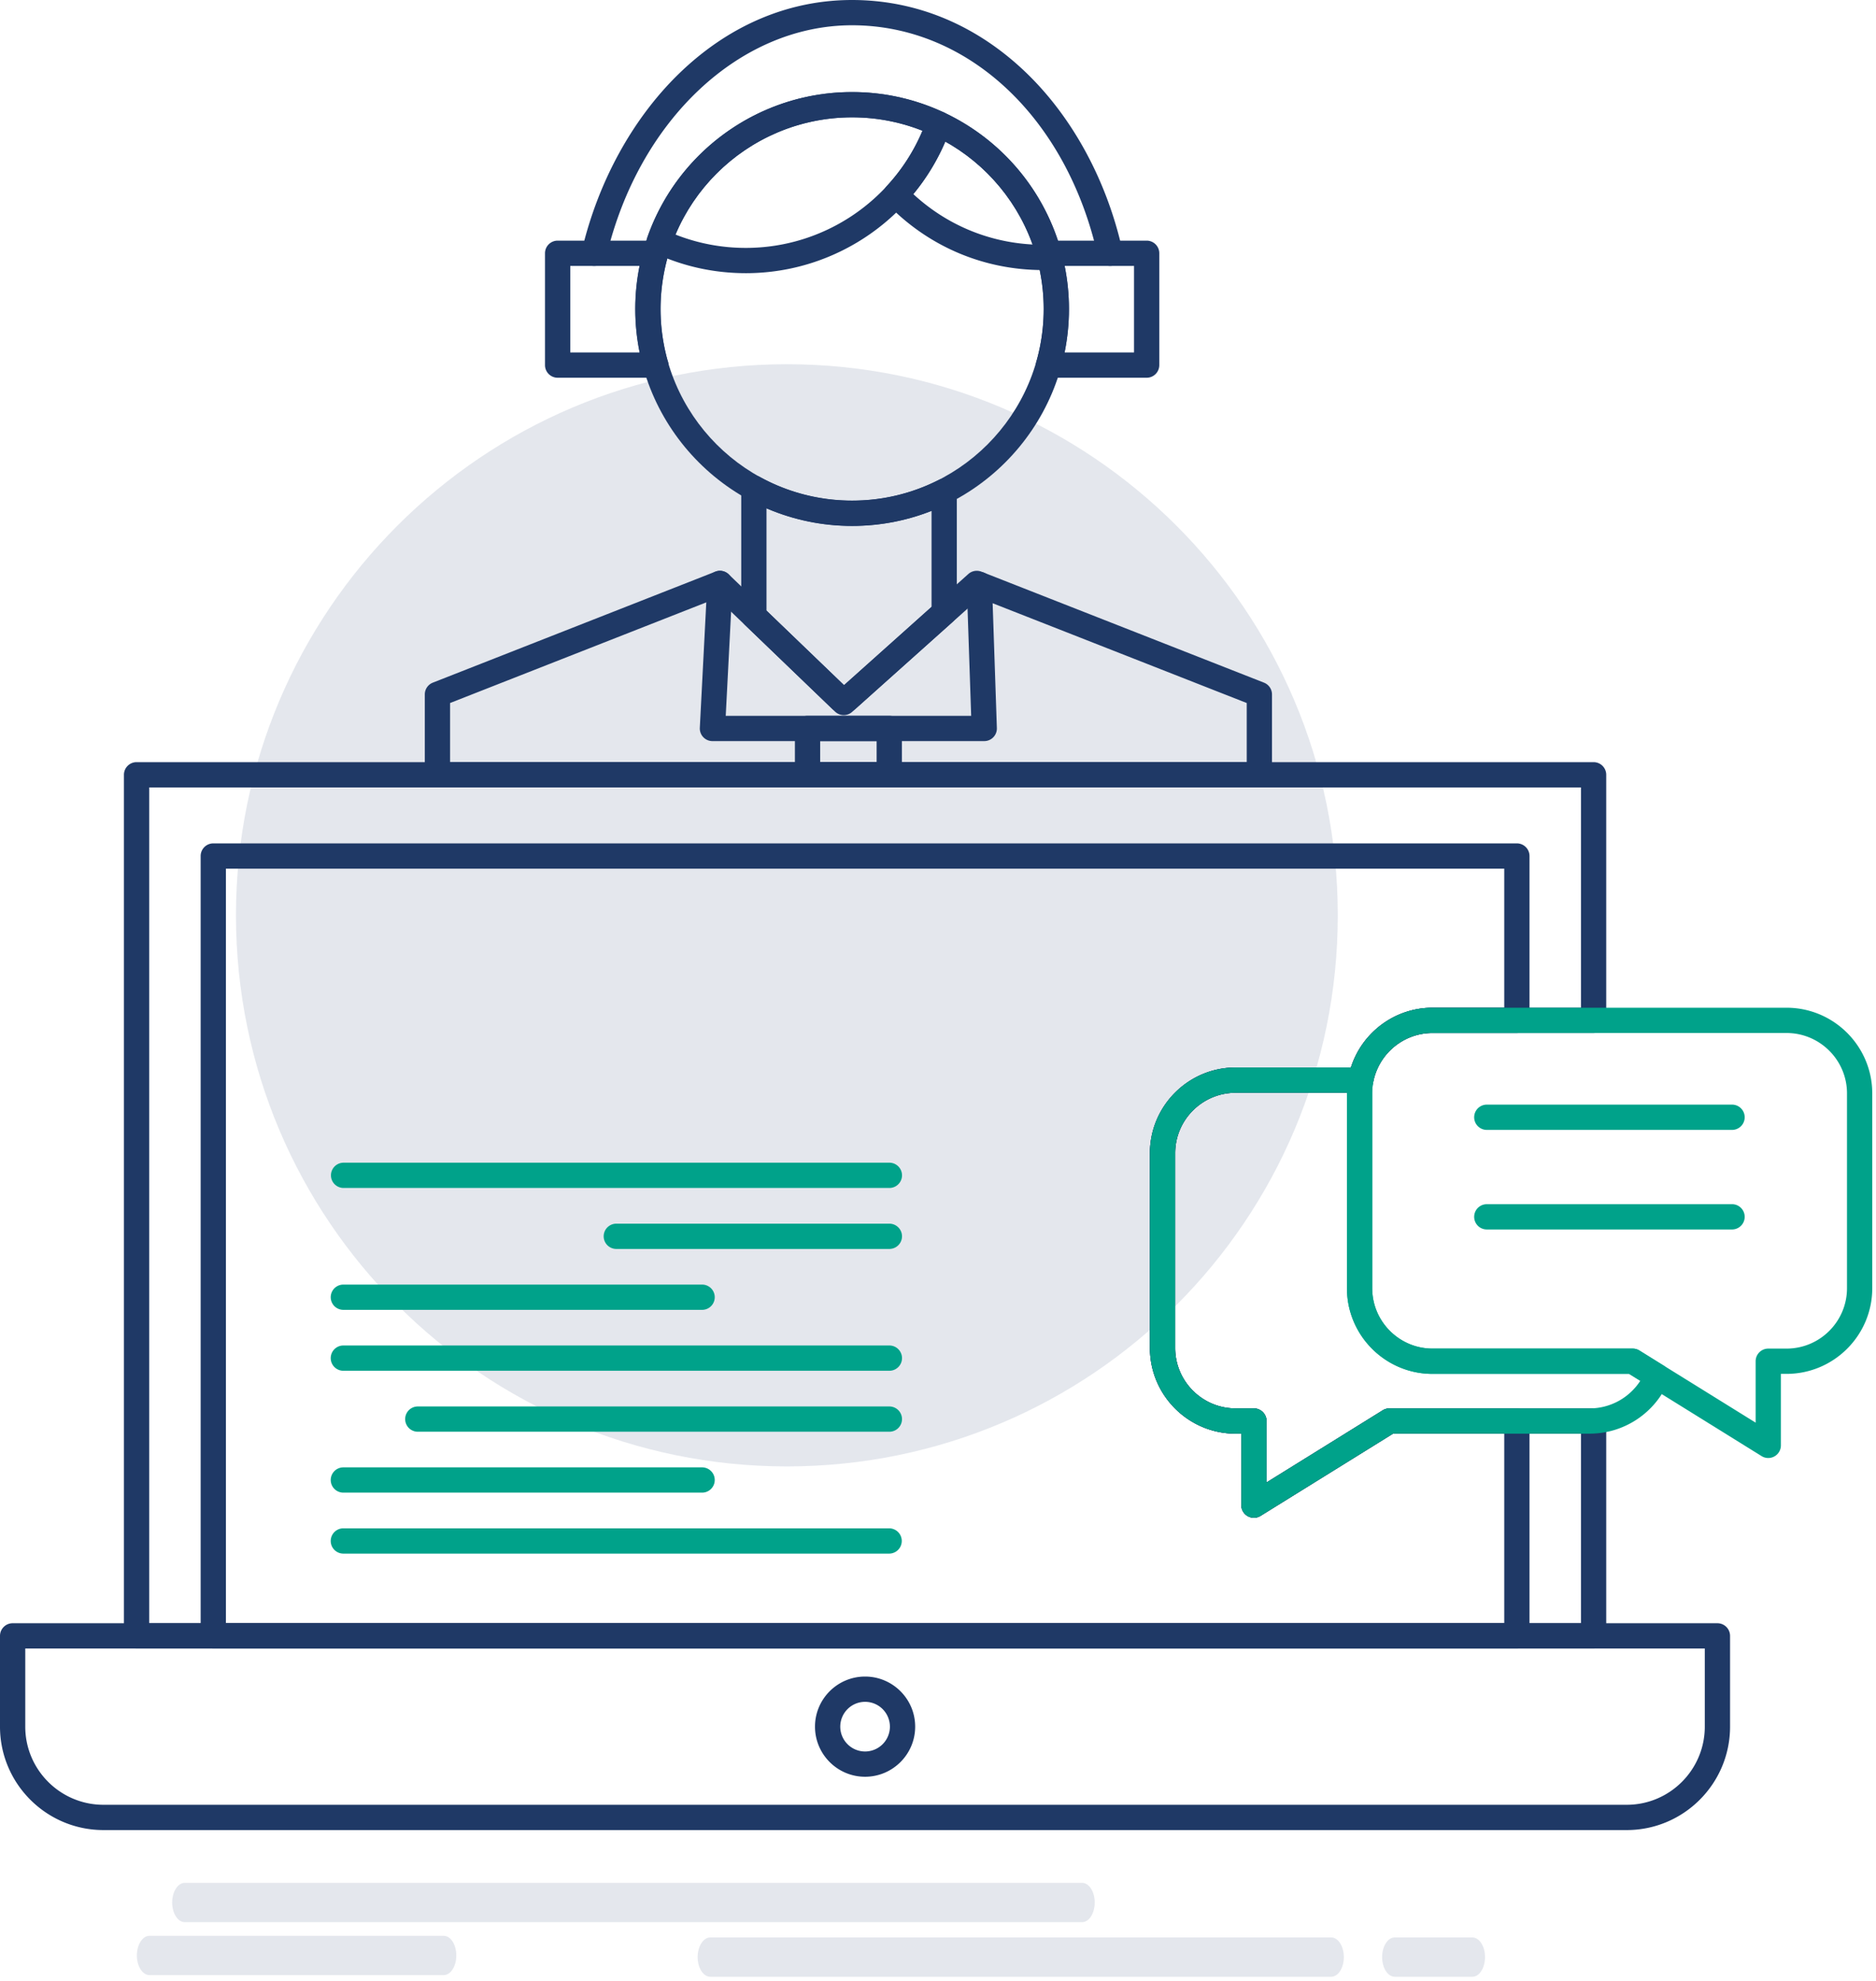 <svg xmlns="http://www.w3.org/2000/svg" width="378" height="399"><g fill="none" fill-rule="evenodd"><path fill="#1f3966" fill-opacity=".12" d="M47.547 184.365c0-61.281 49.72-111.002 110.998-111.002 61.326 0 111.008 49.72 111.008 111.002 0 61.323-49.682 111.003-111.008 111.003-61.277 0-110.998-49.68-110.998-111.003m170.485 202.802H37.236c-1.406 0-2.545-1.772-2.545-3.961 0-2.187 1.14-3.96 2.545-3.96h180.796c1.406 0 2.546 1.773 2.546 3.96 0 2.19-1.14 3.96-2.546 3.96m50.195 10.999H143.116c-1.405 0-2.546-1.774-2.546-3.96 0-2.187 1.14-3.96 2.546-3.96h125.111c1.406 0 2.545 1.773 2.545 3.96 0 2.186-1.14 3.96-2.545 3.96m28.449 0h-15.642c-1.406 0-2.546-1.774-2.546-3.96 0-2.187 1.14-3.96 2.546-3.96h15.642c1.405 0 2.544 1.773 2.544 3.96 0 2.186-1.14 3.96-2.544 3.96m-207.278-.332H30.125c-1.406 0-2.546-1.771-2.546-3.96 0-2.187 1.14-3.96 2.546-3.96h59.273c1.406 0 2.546 1.773 2.546 3.96 0 2.189-1.14 3.96-2.546 3.96"/><g fill="#1f3966"><path d="M5.09 332.048v15.737c0 8.678 7.065 15.738 15.75 15.738h306.936c8.671 0 15.726-7.06 15.726-15.738v-15.737H5.09zm322.686 36.566H20.841C9.349 368.614 0 359.27 0 347.784v-18.282a2.544 2.544 0 012.545-2.544h343.503a2.546 2.546 0 012.546 2.544v18.283c0 11.485-9.34 20.829-20.818 20.829z"/><path d="M30.063 326.958h288.49V288.77l-37.868.001-26.69 16.563a2.547 2.547 0 01-3.887-2.163v-14.4h-1.136c-9.523 0-17.272-7.744-17.272-17.26v-39.232c0-9.517 7.749-17.26 17.272-17.26h23.223c2.259-7.089 8.871-12.04 16.454-12.04h29.905v-44.374H30.063v168.354zm291.037 5.09H27.518a2.545 2.545 0 01-2.546-2.546V156.06a2.545 2.545 0 012.546-2.546H321.1a2.546 2.546 0 012.544 2.546v49.463a2.546 2.546 0 01-2.544 2.545h-32.45c-5.857 0-10.893 4.19-11.974 9.964a2.547 2.547 0 01-2.502 2.077h-25.202c-6.717 0-12.18 5.46-12.18 12.17v39.23c0 6.712 5.463 12.172 12.18 12.172h3.681a2.544 2.544 0 012.546 2.543v12.372l23.418-14.534c.403-.25.867-.381 1.342-.381h40.34l.73-.023a2.51 2.51 0 011.844.72 2.54 2.54 0 01.771 1.824v43.3a2.546 2.546 0 01-2.544 2.546z"/><path d="M45.52 326.958h257.574V288.77h-22.409l-26.69 16.563a2.547 2.547 0 01-3.887-2.163v-14.4h-1.136c-9.523 0-17.272-7.744-17.272-17.26v-39.232c0-9.517 7.749-17.26 17.272-17.26h23.223c2.259-7.089 8.872-12.04 16.454-12.04h14.445v-28.011H45.521v151.991zm260.119 5.09H42.976a2.545 2.545 0 01-2.545-2.546V172.421a2.545 2.545 0 012.545-2.545h262.663a2.546 2.546 0 012.546 2.545v33.102a2.547 2.547 0 01-2.546 2.545h-16.99c-5.856 0-10.892 4.19-11.973 9.964a2.547 2.547 0 01-2.502 2.077h-25.202c-6.717 0-12.18 5.46-12.18 12.17v39.23c0 6.712 5.463 12.172 12.18 12.172h3.681a2.544 2.544 0 012.546 2.543v12.372l23.418-14.534c.403-.25.867-.381 1.342-.381h25.68a2.545 2.545 0 012.546 2.543v43.278a2.546 2.546 0 01-2.546 2.546zm-131.331 10.738a5.006 5.006 0 00-5.002 4.999 5.007 5.007 0 005.002 5.002 5.007 5.007 0 005.002-5.002 5.006 5.006 0 00-5.002-5zm0 15.091c-5.565 0-10.092-4.527-10.092-10.092 0-5.564 4.527-10.09 10.092-10.09s10.092 4.526 10.092 10.09c0 5.565-4.527 10.092-10.092 10.092z"/></g><path d="M179.202 239.283H69.183a2.546 2.546 0 010-5.091h110.02a2.545 2.545 0 010 5.091m-.001 12.281h-55.02a2.545 2.545 0 110-5.09h55.02a2.545 2.545 0 010 5.09m-37.732 12.269H69.183a2.544 2.544 0 110-5.09h72.287a2.545 2.545 0 110 5.09m37.732 12.268H69.183a2.545 2.545 0 010-5.09h110.02a2.545 2.545 0 110 5.09m-.001 12.281H84.184a2.545 2.545 0 110-5.09h95.018a2.545 2.545 0 010 5.09M141.47 300.65H69.183a2.545 2.545 0 010-5.09h72.287a2.544 2.544 0 110 5.09m37.732 12.28H69.183a2.545 2.545 0 010-5.091h110.02a2.546 2.546 0 010 5.091" fill="#00A28A"/><g fill="#1f3966"><path d="M171.678 23.636c-21.281 0-38.594 17.32-38.594 38.607s17.313 38.606 38.594 38.606c21.294 0 38.618-17.319 38.618-38.606 0-21.287-17.324-38.607-38.618-38.607zm0 82.304c-24.088 0-43.685-19.602-43.685-43.697 0-24.095 19.597-43.698 43.685-43.698 24.1 0 43.709 19.603 43.709 43.698s-19.608 43.697-43.709 43.697z"/><path d="M184.026 39.094c6.627 6.127 15.023 9.675 24.033 10.154a38.544 38.544 0 00-17.582-20.731 43.039 43.039 0 01-6.45 10.577zm26.139 15.3c-11.981 0-23.158-4.76-31.471-13.404a2.543 2.543 0 01-.033-3.494 38.135 38.135 0 008.063-13.372 2.548 2.548 0 013.482-1.461c11.8 5.53 20.464 15.92 23.77 28.506a2.544 2.544 0 01-2.338 3.188c-.5.025-.973.038-1.473.038z"/><path d="M136.101 47.246a38.374 38.374 0 0014.195 2.687c15.574 0 29.584-9.391 35.575-23.6a38.311 38.311 0 00-14.193-2.697c-15.576 0-29.585 9.394-35.577 23.61zm14.195 7.777c-6.47 0-12.704-1.38-18.526-4.104a2.545 2.545 0 01-1.324-3.149c6.134-17.48 22.704-29.225 41.232-29.225a43.402 43.402 0 0118.526 4.117 2.544 2.544 0 011.323 3.148c-6.135 17.474-22.705 29.213-41.23 29.213zm-59.61 98.491h160.521v-11.91l-53.868-21.147-25.633 22.932a2.543 2.543 0 01-3.46-.062l-23.774-22.847-53.786 21.123v11.91zm163.066 5.09H88.142a2.545 2.545 0 01-2.546-2.544v-16.191c0-1.047.64-1.986 1.615-2.369l56.918-22.354a2.547 2.547 0 012.694.534l23.248 22.342 25.042-22.404a2.54 2.54 0 012.627-.472l56.94 22.354a2.543 2.543 0 011.616 2.369v16.19a2.545 2.545 0 01-2.545 2.545z"/><path d="M198.32 149.274h-54.77a2.548 2.548 0 01-2.542-2.677l1.508-29.213c.072-1.404 1.276-2.47 2.673-2.41a2.546 2.546 0 012.412 2.673l-1.371 26.536h49.455l-.893-26.375a2.544 2.544 0 012.458-2.63c1.385-.074 2.581 1.051 2.629 2.456l.983 29.008a2.547 2.547 0 01-2.543 2.632"/><path d="M165.259 153.514h11.375v-4.24h-11.375v4.24zm13.92 5.09h-16.465a2.546 2.546 0 01-2.545-2.544v-9.331a2.546 2.546 0 012.545-2.546h16.465a2.545 2.545 0 012.545 2.546v9.33a2.545 2.545 0 01-2.545 2.545zm-24.736-35.62l15.618 15.015 17.64-15.767v-19.336c-5.086 2.006-10.459 3.02-16.023 3.02a43.773 43.773 0 01-17.235-3.538v20.606zm16.206 20.447h-1.257c-.658 0-1.29-.254-1.764-.71l-17.494-16.818a2.545 2.545 0 01-.781-1.836v-25.76c0-.901.475-1.734 1.25-2.193a2.548 2.548 0 012.522-.038c5.642 3.108 12.058 4.75 18.553 4.75 6.126 0 11.988-1.39 17.423-4.13a2.546 2.546 0 013.69 2.273v24.401c0 .725-.308 1.415-.848 1.898l-19.597 17.516a2.545 2.545 0 01-1.697.647zm43.857-72.437h13.993V53.56h-13.984a43.78 43.78 0 01-.01 17.434zm16.538 5.09h-19.78a2.546 2.546 0 01-2.447-3.246 38.435 38.435 0 001.48-10.595c0-3.55-.493-7.095-1.461-10.538a2.543 2.543 0 012.45-3.235h19.758a2.545 2.545 0 012.545 2.545V73.54a2.545 2.545 0 01-2.545 2.544zm-116.14-5.09h13.994a43.717 43.717 0 01-.882-8.751c0-2.91.292-5.818.87-8.683h-13.982v17.434zm17.252 5.09H112.36a2.545 2.545 0 01-2.546-2.544V51.015a2.545 2.545 0 012.545-2.545h19.758a2.547 2.547 0 012.45 3.233 38.957 38.957 0 00-1.46 10.54c0 3.51.473 6.983 1.405 10.326a2.547 2.547 0 01-2.355 3.515z"/><path d="M119.724 53.56a2.544 2.544 0 01-2.478-3.132c3.281-13.851 10.194-26.457 19.466-35.496C146.73 5.164 158.823 0 171.678 0c13.052 0 25.222 5.103 35.197 14.754 9.315 9.015 16.167 21.696 19.29 35.707a2.546 2.546 0 01-4.97 1.108C215 23.769 195.1 5.09 171.679 5.09c-22.644 0-42.99 19.125-49.48 46.51a2.545 2.545 0 01-2.474 1.96"/></g><g fill="#00A28A"><path d="M248.972 220.109c-6.717 0-12.18 5.46-12.18 12.17v39.23c0 6.712 5.463 12.172 12.18 12.172h3.681a2.544 2.544 0 012.546 2.543v12.372l23.418-14.534c.403-.25.867-.381 1.342-.381h40.34a12.16 12.16 0 0010.206-5.556l-2.245-1.395h-39.61c-9.512 0-17.25-7.744-17.25-17.261v-39.36h-22.428zm3.681 85.606a2.547 2.547 0 01-2.545-2.545v-14.4h-1.136c-9.523 0-17.272-7.744-17.272-17.26v-39.232c0-9.517 7.749-17.26 17.272-17.26h25.202a2.55 2.55 0 012.503 3.008c-.126.678-.187 1.4-.187 2.213v39.23c0 6.712 5.454 12.17 12.16 12.17h40.338c.474 0 .94.134 1.343.384l4.872 3.031a2.545 2.545 0 011 3.154c-2.722 6.416-8.966 10.562-15.904 10.562h-39.614l-26.69 16.563a2.55 2.55 0 01-1.342.382z"/><path d="M288.65 208.068c-6.706 0-12.16 5.46-12.16 12.171v39.23c0 6.712 5.454 12.17 12.16 12.17h40.338c.473 0 .938.133 1.341.382l23.418 14.535v-12.372a2.545 2.545 0 012.546-2.546h3.681c6.718 0 12.183-5.457 12.183-12.17V220.24c0-6.712-5.465-12.17-12.183-12.17H288.65zm67.643 85.608a2.54 2.54 0 01-1.343-.383l-26.688-16.563h-39.613c-9.51 0-17.249-7.744-17.249-17.261v-39.23c0-9.518 7.738-17.261 17.25-17.261h71.324c9.524 0 17.273 7.743 17.273 17.261v39.23c0 9.517-7.749 17.26-17.273 17.26h-1.136v14.402a2.547 2.547 0 01-2.545 2.545z"/><path d="M349.067 227.586h-49.489a2.545 2.545 0 010-5.09h49.489a2.546 2.546 0 010 5.09m0 20.056h-49.489a2.544 2.544 0 110-5.09h49.489a2.546 2.546 0 010 5.09"/></g></g></svg>